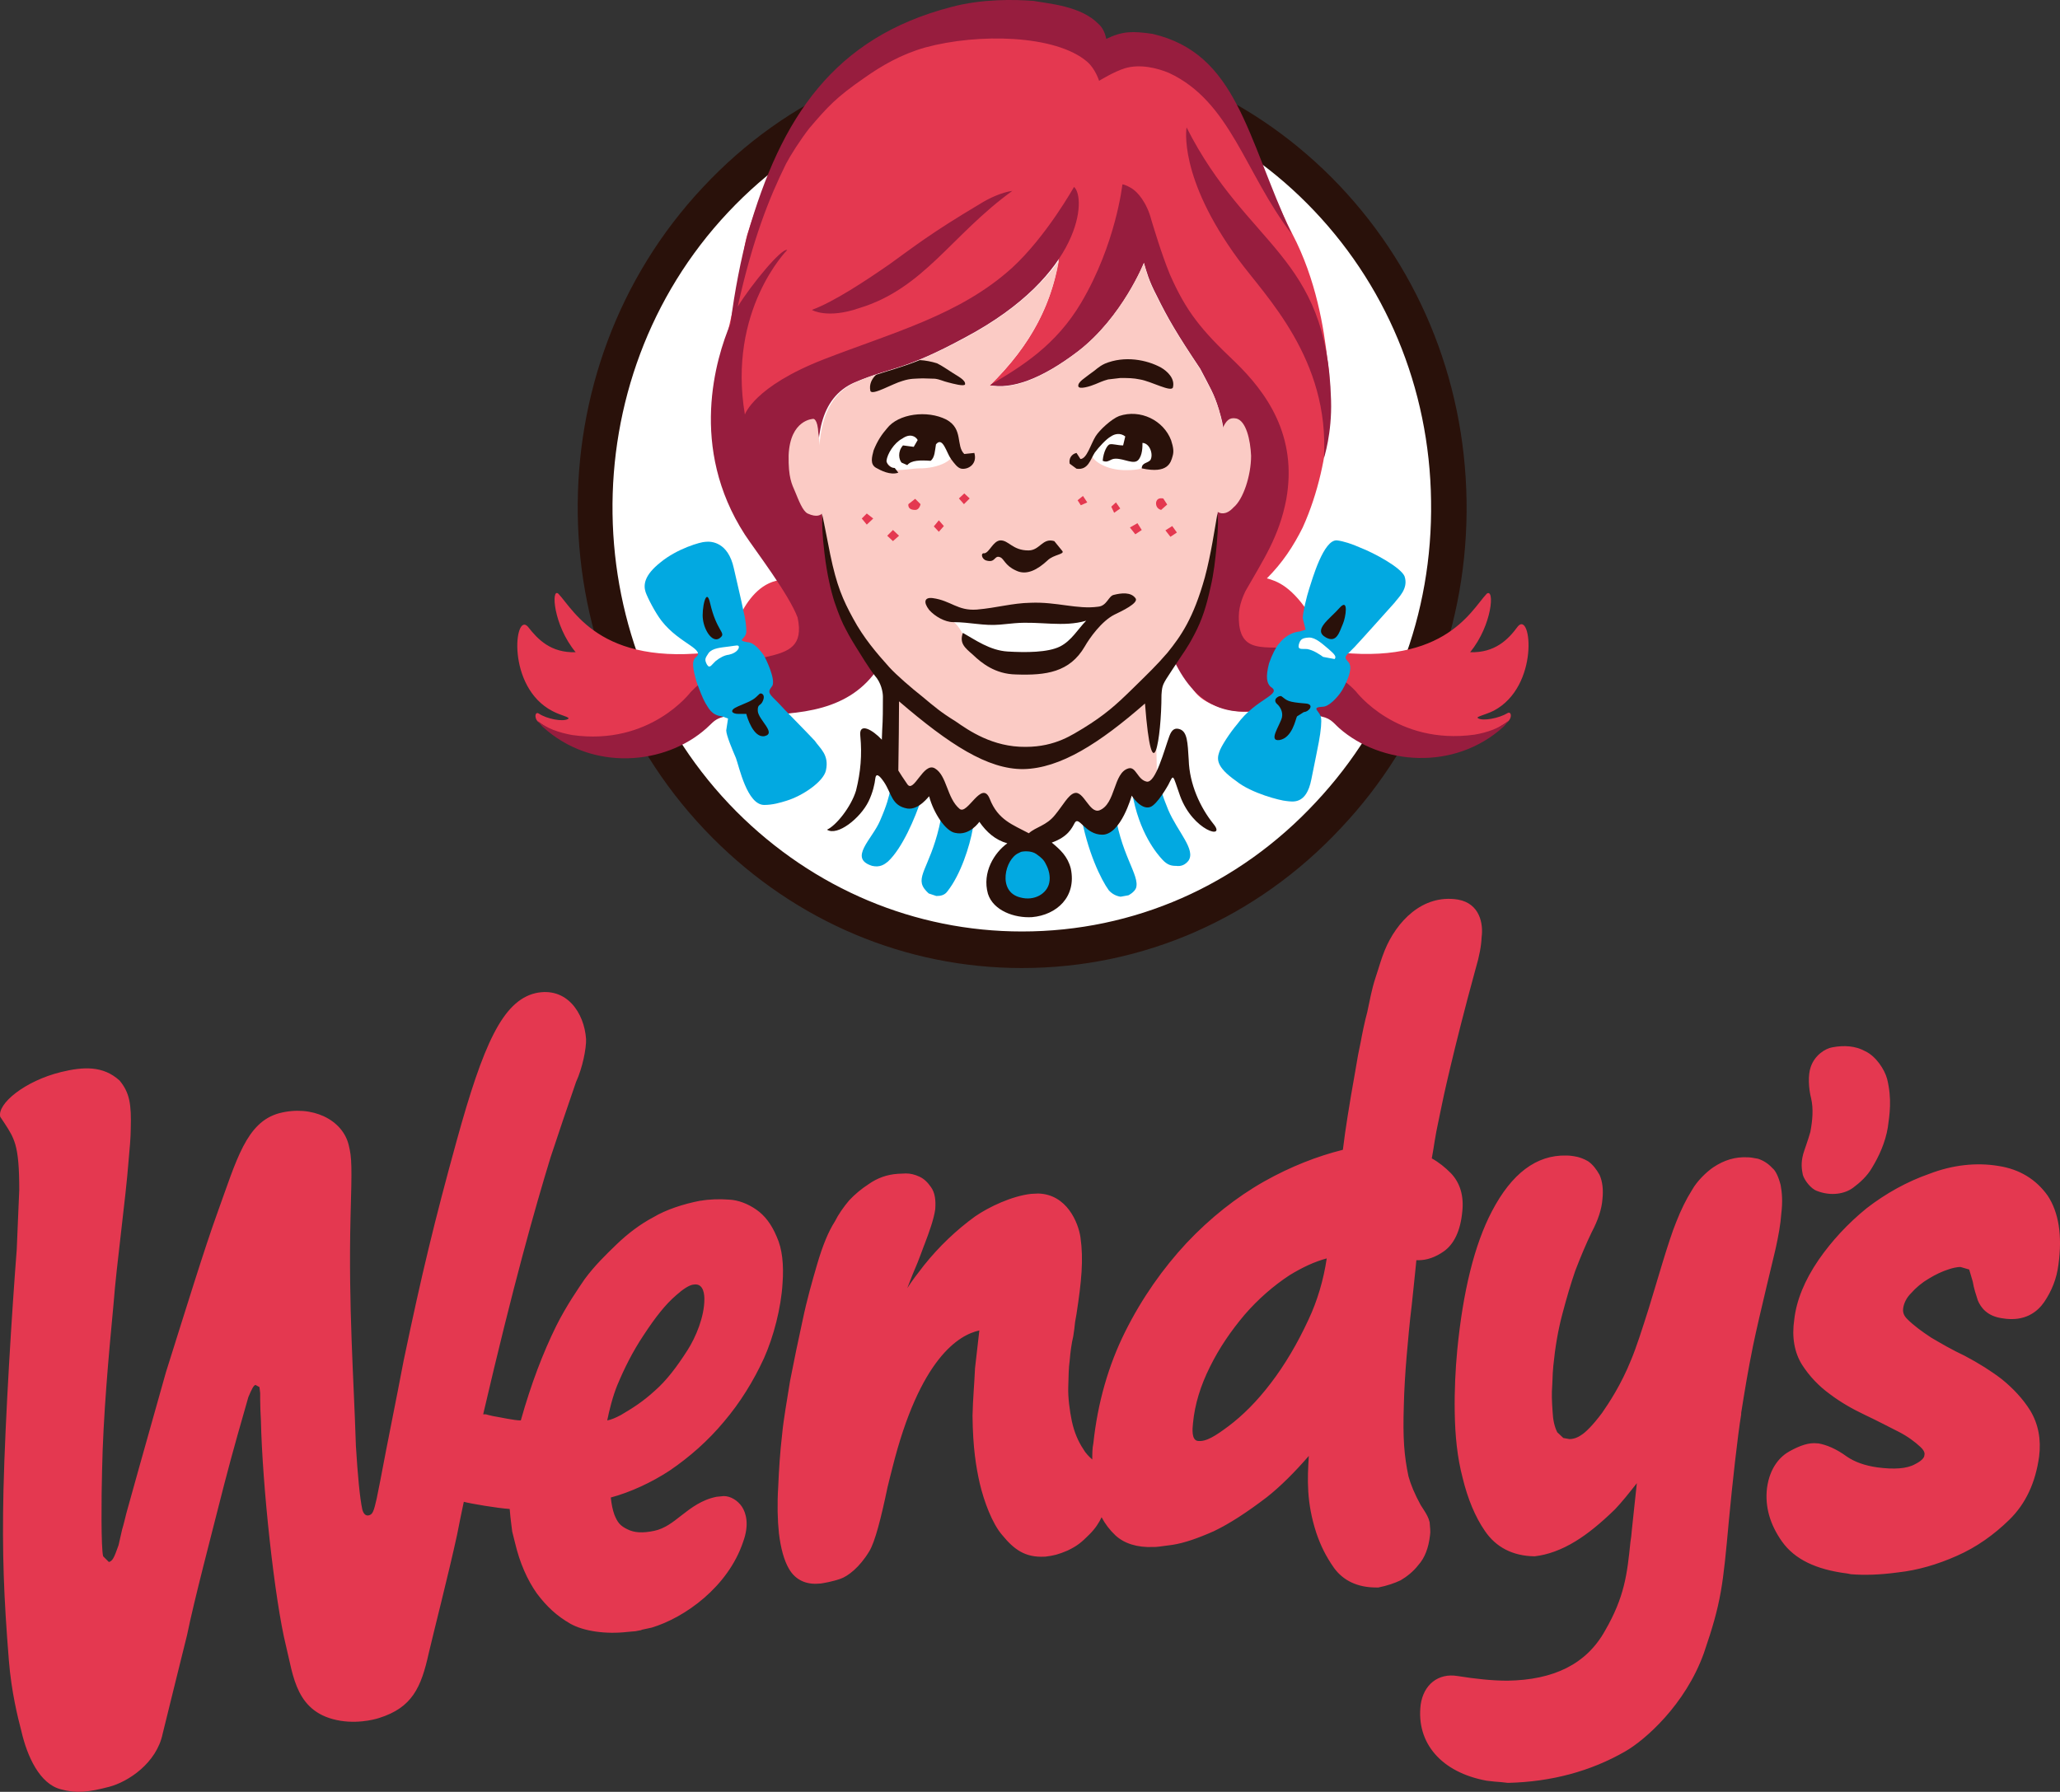 <?xml version="1.0" encoding="UTF-8"?>
<svg id="layer" width="574.6" height="499.85" version="1.1" viewBox="0 0 574.6 499.85" xml:space="preserve" xmlns="http://www.w3.org/2000/svg">
<rect x="0" y="0" width="574.6" height="499.85" fill="#333333" stroke="none"/>
<path style="fill:#E43850;" d="m364.97 368.15c-3.1 6.7-6.6 12.6-10.5 17.7-3.8 5-7.8 9-11.8 12-3.5 2.6-6.3 4.5-8.7 4.1-1.6-0.4-1.4-3.2-1.2-5 0.5-5.2 2.1-10.4 4.7-15.6 2.6-5.3 5.9-10.1 9.7-14.6 3.8-4.4 8.1-8.1 12.5-11 3.6-2.2 7-3.8 10.4-4.7-0.9 6-2.6 11.8-5.1 17.1m41.7-117.2c-10-1.6-17.2 6.3-20.4 14.1-1.1 2.7-1.4 4.1-2.6 7.7-1.1 3.4-1.5 5.9-2.3 9.6-0.7 2.5-1.5 6.5-1.8 8.2-0.7 3.3-0.8 3.8-1.6 8.6-0.9 4.9-1.4 8.1-2.1 12.4-0.5 3.2-0.9 5.9-1.3 9.2-7.2 1.8-14.6 4.7-21.9 8.8-7.8 4.4-15.2 10.3-21.7 17.2-6.6 7.1-12.4 15.3-17.1 24.7s-7.7 19.9-8.9 31.2c-0.3 1.4-0.3 2.9-0.3 4.5-0.9-0.8-1.9-1.8-2.5-2.9-1.4-2.1-2.5-4.6-3.2-7.8-0.6-2.9-1.1-6.6-1-9.5 0.1-3.3 0.1-5.3 0.4-7.4 0.2-2.4 0.5-4.7 1-6.8 0.2-1.4 0.4-2.6 0.5-3.9l0.4-2.3c1.4-9.1 2-15.2 1.1-21.4-0.6-4.1-3.8-12-11.8-12.2l-2 0.1c-5.3 0.6-11.7 3.6-15.6 6.3-5.1 3.7-10 8.3-14.3 13.7-1.8 2.3-3.4 4.4-4.6 6.3 0.9-2.4 1.9-4.9 2.9-7.2 0.6-1.5 1.1-2.9 1.7-4.5l0.2-0.5c1.3-3.4 2.6-7 3-9.8 0.2-2.6-0.1-4.7-1.2-6.2-0.9-1.3-1.9-2.3-3.2-2.9s-2.5-0.9-3.8-0.9l-2.2 0.1c-3.1 0.2-5.8 1.2-8.2 2.9-2 1.3-3.8 2.8-5.4 4.5-1.6 1.9-3 3.9-4 5.9-1.8 2.8-3.4 6.7-4.9 11.8-1.4 4.8-2.9 10-4.1 15.8-1.2 5.5-2.4 11.2-3.5 16.9-0.9 5.7-1.8 10.6-2.2 14.8-0.6 5.1-0.9 10-1.1 14.7-0.3 4.8-0.2 9.2 0.2 13 0.5 4.1 1.4 7.5 2.8 9.9 1.8 3.1 4.8 4.5 8.6 4.1h0.2c0.7-0.1 3.2-0.5 5.5-1.3 2.1-0.7 5.4-3.2 8.1-7.7 1.6-2.6 3.3-9.3 5.1-17.9 0.5-2 0.9-3.7 1.3-5.2 7.7-30.9 18.7-37.3 24.3-38.5-0.4 3.5-0.8 6.9-1.2 10.5-0.2 4.5-0.6 8.6-0.7 13.3 0.1 9.1 1 14.3 2 18.8 1.2 5.1 3.5 11.3 6.3 14.5 3.2 3.9 6.3 6.3 11.8 6h0.2c2.4-0.3 3.6-0.6 6.2-1.7 2.7-1.3 3.8-2.2 6.1-4.5 1.7-1.7 2.7-3.3 3.4-4.8 1 1.9 2.3 3.6 3.9 5.1 2.4 2.2 6 3.4 10.5 3.2h0.4c0.4 0 1.5-0.1 5-0.6 3.2-0.5 7-1.8 11.5-3.8 4.4-2.1 9.3-5.3 14.8-9.5 3.8-3 7.7-6.9 11.7-11.5-0.4 6.5-0.7 12.9 2.1 21.5 1.2 3.5 2.6 6.4 4.9 9.7 2.6 3.6 6.6 5.5 11.8 5.5h0.6c2.5-0.5 4.5-1.2 6.2-2 1.7-1 3.5-2.4 4.9-4.2 1.9-2.1 2.9-4.9 3.3-8.3 0.2-1.1 0-2.2-0.1-3.7-0.3-1.3-0.9-2.3-1.6-3.4l-0.9-1.4c-1.7-3.1-2.8-5.8-3.4-8-1.2-5.7-1.6-10.5-1.3-19.8 0.1-4.4 0.4-9.2 0.8-13.9 0.4-4.5 0.8-9.2 1.4-14 0.3-3.2 0.7-6.3 1-9.6 0.1-1.2 0.2-2.2 0.3-3h0.6c2.3 0 4.7-0.8 7.1-2.5 2.8-2 4.6-5.7 5.1-11 0.5-4.4-0.6-8.1-3.2-10.8-1.6-1.6-3.3-3-5.3-4.1 0.3-1.8 0.6-3.3 0.8-4.8 0.3-1.8 0.6-3.5 0.9-4.8l0.6-2.9 0.5-2.4c0-0.2 3.2-15.3 9.4-37.9 1.1-3.7 1.6-6.5 1.7-8.9 0.5-3.6-0.4-9.4-6.6-10.5m90 79.6c0.4 2.1 0.6 4.7 0.2 7.9-0.2 3-0.8 6.3-1.6 9.9 0 0.2-4.5 18.4-6.3 27.1-1.4 6.9-2.3 12.4-3.3 18.7v0.4c-1 6.1-2.5 19.7-3.4 29.3-1.7 18.6-2.1 23-7 37.3-5.2 14.5-16.5 24.3-21.9 27.4-9.7 5.6-20.7 8.5-32.6 8.8h-0.2l-1.8-0.2c-1.3-0.1-2.7-0.2-4.1-0.4-12.6-2.3-19.7-10.5-18.4-21.2 0.8-5.6 4.9-8.9 10.3-8 5 0.8 9.7 1.3 13.9 1.3 12.9-0.2 22-4.6 27.2-13.9 5.5-9.5 6.2-15.9 7.1-24.7 0.2-1.1 0.3-2.2 0.4-3.4 0.5-4.5 0.9-8.7 1.4-13.1-2.2 2.8-4.2 5.3-6.1 7.3-4 3.9-7.7 6.9-11 8.9-3.9 2.4-7.8 3.8-11.4 4.2h-0.1c-6-0.1-10.7-2.5-13.8-7.1-2.7-3.9-4.8-9-6.2-14.8-1.5-5.7-2.1-11.8-2.2-18.3-0.1-6.1 0.2-12 0.7-17.3 1.6-16.4 4.8-29.5 9.7-38.8 5.5-10.5 12.4-15.7 20.7-15.5 0.3 0 1 0 2.2 0.2 1.4 0.2 2.7 0.7 3.9 1.4 1.3 0.9 2.3 2.2 3.2 3.8 0.8 1.8 1.1 4.1 0.8 6.8-0.2 2.7-1.2 5.8-3 9.2-1.6 3.3-3.1 6.9-4.6 10.8-1.2 3.5-2.4 7.5-3.6 12.1-1.2 4.5-2 9.3-2.5 14.4-0.1 0.8-0.2 2.6-0.3 5.4-0.2 2.3-0.1 4.6 0.1 7.3 0.1 2.3 0.5 4.2 1.3 5.8l1.7 1.6 1.7 0.3c1.1 0 2.3-0.4 3.4-1.2 1-0.6 3.1-2.6 5.7-6.1 1.8-2.6 5.3-7.8 8.1-14.8 1.4-3.3 3.1-8.6 4.9-14.3 2-6.4 5.5-18.9 7.7-24.2 1.3-3.3 2.7-6.2 4.4-8.9 1.4-2.5 4-5 5.9-6.3 3-2 6.1-3 9.7-2.8 0.8 0 1.6 0.2 2.8 0.4 1.5 0.5 2.8 1.3 4 2.6 0.9 0.7 1.7 2.4 2.3 4.7m6.2-2.8c-0.3-1.5-0.6-3.2 0.1-5.8 0.3-1.1 1.3-3.7 2-6.2 0.6-3.2 0.9-6.4 0.2-9.4-0.7-2.7-0.9-6.5-0.1-8.7 1.1-3.3 4.1-5.2 6.1-5.5 3.2-0.6 6.4-0.4 9.1 1.1 3 1.4 5.4 5.1 6.1 7.7 1.4 5.6 0.7 10 0.2 13.6-0.7 4.2-2.5 8.1-4.4 11.2-1.3 2.3-3.4 4.2-5.3 5.6-2.3 1.7-6.1 2.4-10 0.9-1.8-0.6-3.6-3.1-4-4.5m65.9 78.6c-1 7.2-3.7 13.1-8.3 17.6-4.3 4.2-9.2 7.7-14.7 10.1-5.4 2.4-10.9 4-16.4 4.6-5.2 0.7-9.4 0.8-13.1 0.5l-1-0.2c-8.8-1.1-14.7-4-18.2-8.9-3.4-4.8-4.8-9.8-4.2-14.9 0.8-6 3.9-9 6.3-10.3 2.9-1.6 5.4-2.5 7.8-2.2h0.2c2.3 0.4 5 1.5 8 3.7 2.2 1.5 5 2.5 8.5 3 4.6 0.6 8.2 0.4 10.5-0.9 1.6-0.8 2.6-1.7 2.6-2.5 0.1-0.3 0.2-1.1-1.1-2.3-1.5-1.4-3.6-3-6.2-4.3-2.8-1.4-5.8-3-9.2-4.6-3.6-1.7-6.9-3.6-9.8-5.8-3.2-2.3-5.8-5.1-7.8-8.2-2.2-3.5-2.9-7.8-2.2-12.6 0.6-5.4 2.9-11 6.8-16.7 3.6-5.2 8.1-10.1 13.4-14.4 5.3-4.1 11.2-7.4 17.5-9.6 6.5-2.5 13.1-3.2 19.2-2.2 6 0.9 10.6 3.8 13.8 8.3 3.1 4.7 4.1 11.2 3 19.2-0.5 4-1.9 7.4-4 10.5-1.8 2.6-5.3 5.6-11.7 4.5-4.3-0.6-6-3.1-6.8-5-0.5-1.6-1.1-3.3-1.4-5.2l-1-3.4-2.4-0.7s-1-0.1-3.2 0.6c-1.9 0.6-3.8 1.5-5.6 2.6-1.9 1.1-3.6 2.5-5.1 4.2-1.2 1.2-1.9 2.7-2.1 4-0.1 0.7-0.2 1.9 1.2 3.2 1.7 1.7 4 3.4 6.6 5.1 2.7 1.6 5.8 3.4 9.4 5.1 3.8 2 7.3 4.2 10.3 6.5 3.2 2.6 5.9 5.5 7.9 8.7 2.3 3.8 3.1 8.1 2.5 12.9m-377-29.7c-3 4.7-5.9 8.5-9.1 11.3-3.5 3.2-6.3 4.9-9.5 6.8-1.5 0.8-2.7 1.3-3.8 1.5 0.6-2.9 1.5-6.6 2.8-9.8 2-4.8 4.3-9.4 7.3-13.9 3.4-5.2 6.2-8.7 9.1-11.2 1.9-1.7 3.7-2.9 4.9-3 3-0.5 3 3.3 3 4.1 0 4.9-2.4 10.6-4.7 14.2m19.2-39.2c-2.3-1.6-5-2.7-7.7-2.8-2.5-0.2-5.5-0.1-7.7 0.3h-0.2c-4.7 0.9-9.6 2.5-13.1 4.6-3.6 1.9-7.1 4.5-10.4 7.7-2.8 2.7-6 5.8-8.8 9.6-1.7 2.5-5.1 7.4-7.9 13-3.7 7.5-7 16.1-9.9 26.4-1.9 0-5.8-0.9-7.7-1.2-1.3-0.3-1.8-0.4-2-0.5h-0.8c8.5-36.5 14.4-57.3 18.8-71.7 2.3-7 4.7-14 7.1-21 1.8-3.9 2.9-9.4 2.8-12-0.5-7.3-5.4-14.7-14.1-12.8-9.2 2.2-14.6 14.4-22 41.2-6.2 22.5-9.7 37-14.8 61.4-2.1 11.1-4.4 22.2-6.5 33.4-0.3 1.6-0.7 3.4-1 5-0.8 3.5-1.1 4.5-2.3 4.7-0.6 0.1-1.3-0.2-1.7-1.6-0.7-3.2-1.3-9.6-1.8-17.8-0.6-19.1-2.1-38.8-1.5-63.7 0.4-14.2 0.4-16.6-0.5-20.2-1.7-7.1-10.2-11.3-19.4-8.9-9.2 2.5-11.9 13.1-17.2 27.7-3.6 9.9-9 27.5-14.4 44.6-5 17.6-11 39.2-11 39.2-0.4 1.5-0.7 3-1.2 4.6l-1 4.4c-1.3 3.7-1.7 4.4-2.7 4.7l-1.6-1.6c-0.6-2.3-0.5-16.5-0.3-23.9 0.3-15.2 1.8-31.7 3.2-46.5 0.8-10.7 3.4-29.4 4.2-40 0.3-3.2 0.6-6.6 0.6-8.9 0.2-6.8-0.3-10-3.1-13.4-4.6-4.2-10.1-3.9-16.3-2.4-10.2 2.5-17.9 8.9-17 12.5l1.2 1.8c1.5 2.3 2.3 3.6 3 5.9 0.8 2.8 1.1 6.6 1.1 12.7-0.2 5.5-0.5 11-0.7 16.6-1.3 16.7-3.2 46.6-3.7 67.1-0.4 17.7 0.1 30 1.5 47.5 0.7 8.8 2.5 16 3.5 19.8 1.6 7 5.1 14.7 11 16.2 4.3 1.2 7.8 0.8 13.5-0.7 5.3-1.4 13.2-6.6 14.9-14.8 2.3-9.2 4.5-18.4 6.8-27.5 2-9.8 6.6-27.2 10.4-42.2 2.3-8.9 5.2-19 6.7-24.2 1-2.4 1.5-3.3 2-3.4l1.1 0.6 0.2 1.7v1.8c0 1.9 0.1 3.7 0.2 5.7 0.4 18.3 3.8 50 7 63 2.1 8.4 2.7 18.9 15.3 20.9 5.8 0.9 10.7-0.8 10.7-0.8 9.2-2.9 11.7-8.5 13.8-18 1.4-6 5.6-22.4 7.9-33 0.6-3.2 1.3-6.4 1.9-9.3 1.8 0.5 9.5 1.8 12.8 2l0.2 2.2 0.2 1.7 0.3 2.4 0.8 3.2c1.3 5.5 3.4 10.3 6.1 14.1 2.8 3.7 5.5 6.2 9.3 8.4 3.7 2.1 9.9 3 15.9 2.3l2.3-0.2 0.5-0.1 1.1-0.2 0.1-0.1 2.8-0.6c9.3-2.8 21.3-11.4 25.5-23.9 1.8-4.9 0.8-8.1-0.3-9.8-1.2-1.8-3.2-3-5.1-3l-2 0.2c-4.1 0.8-7.1 3.1-9.8 5.2-2.4 1.9-4.7 3.7-7.6 4.3-3.3 0.7-5.6 0.5-7.4-0.4-2.1-1-2.8-1.9-3.7-4.1-0.5-1.4-0.8-2.9-1-4.8 5.3-1.4 11.4-4.2 16.4-7.5 5.6-3.8 10.8-8.4 15.2-13.7 4.5-5.3 8.2-11.3 11.1-17.6 2.7-6 4.8-14.1 5.2-20.9 0.4-5.3-0.1-9.7-1.6-13-1.5-3.6-3.4-6-5.7-7.6"/>

<path style="fill:#FFFFFF;" d="m404.37 141.95c0 67.9-53.1 123-118.8 123-65.6 0-118.7-55.1-118.7-123 0-68 53.1-123 118.7-123 65.7 0 118.8 55 118.8 123"/>
<path style="fill:#29110A;" d="m285.07 23.348c-31.1 0-60.3 12.8-82 35.9-43.9 46.7-42.8 121.8 2.4 167.2 21.5 21.5 49.7 33.4 79.6 33.4 31.2 0 60.3-12.8 81.9-36 21.3-22.7 32.7-52.5 32.2-84.1-0.4-31.6-12.7-61-34.6-83-21.4-21.5-49.7-33.4-79.5-33.4m0 246.7c-32.4 0-63-12.9-86.3-36.3-49.1-49.3-50.3-130.8-2.7-181.5 23.5-25.2 55.1-39 89-39 32.4 0 63 12.9 86.3 36.2 23.8 23.9 37.2 55.9 37.7 90.3 0.5 34.2-11.9 66.7-35 91.2-23.5 25.2-55.2 39.1-89 39.1"/>
<path style="fill-rule:evenodd;clip-rule:evenodd;fill:#E43850;" d="m420.47 198.95c-2.3 1.4-6.9 2.3-8.2 1.4-0.8-0.4 2-0.9 4.4-2.1 12.8-6.8 10.5-28 6.7-23.5-2.7 3.7-6.4 7.4-13.3 7.2 6.2-7.6 6.9-18.1 4.6-16.3-4.5 4.8-12.3 21.3-46.7 15.6 0.9-1.2 2.1-2.4 3.2-3.6-1.8-1-3.6-2.8-5.4-5.5-5.3-8.6-9.7-10.1-12.4-10.8 4.4-4.4 7.4-9 10-14.2 8.9-19.7 7.9-41.1 6.9-46.8-1-8.7-3.1-22.3-9.8-35.1-7.5-14.4-14.8-40.8-40.1-49.6-5.1-0.3-7.8 0-12.3 2l-5.2-5.5c-2.7-2.4-10.5-4.6-14-5.9-7.3-0.2-13.6-1.9-21.6 0.3-33.8 9.5-48.9 27-58.9 59.1-0.8 2.7-2 11.3-2.1 14 0.3-0.9-11 34.6-3.5 54 1.4 1.7 1.6 4.8 2.9 6.4 3.6 8.6 9.3 13.9 12.7 21.7-11.1 0.6-15 18-15.3 19.5-34.8 5.9-42.8-10.8-47.3-15.6-2.1-1.9-1.5 8.7 4.8 16.3-6.9 0.2-10.5-3.5-13.3-7.1-3.8-4.4-6.1 16.8 6.8 23.5 2.4 1.3 5.1 1.7 4.4 2.2-1.4 0.9-6 0-8.2-1.5-1-0.6-1.3 1.1-0.3 2.2 33.1 22.8 48.4-2.2 53.5-3 18.3 5.4 50.8-8 36.4-19.5-3.9-6.3-9.8-17.2-9.9-29.7-0.9-7.1-0.1-9.3-7.6-8.6 2.7-8.6 5.4-16.1 2.7-29l-1.4 1c14.7-14.9 43.8-16.6 59.7-33 2.1-3.7 10.3-4.9 12.2-8.8-1.8 13.4-7.6 25.3-19.6 37 0 0 8.4 0 15.1-4.9 11.4-8.5 16.7-18.8 24.7-27.6l2.1-3.1c1.3 0.8 3.9 2.9 4.7 4.3 9.2 14.8 1.7 11.2 12 24.8l2.2 4.5c2.3 4.4 3.3 7.1 6.2 11.2 3.7 2.6 2.9 7 5.1 14.7-0.6 9.5-2.4 16.8-8.6 21-0.3 8.2-7 27.3-7 27.3 0.6 1.9-7.1 14.5 10.9 18.3 4.8 1 12 0 18.1-1.2 0.5-4 1.8-7.9 3.8-11.5-0.2 1.2-0.3 2.3-0.3 3.5 0 3.3 0.7 6.4 1.7 9.4l0.6-0.2c5 0.7 20.2 25.8 53.5 3 1.1-1.2 0.7-2.8-0.3-2.2"/>
<path style="fill:#02A9E1;" d="m325.87 225.95c-1.3-3.3-2.3-5.5-2.2-8.5l-1.4-1.2 0.1 3.4-5.9-2.4c-0.5 0.8-0.8 2-0.7 3.7 1.9 11.5 7.1 17.4 8.5 18.9s2.5 1.7 3.8 1.7c1.4 0.2 2.5-0.3 3.4-1.4 2.2-3.1-3-8.1-5.6-14.2"/>
<path style="fill:#02A9E1;" d="m265.97 229.85-3.1-3.8c-2.2 13.9-7.1 17.6-5.5 21.1 0.5 1.1 1.7 2.1 1.7 2.1l2.1 0.7c1.2 0 2.3-0.2 3.1-1.3 3.7-4.7 6.2-12.5 7.1-17.6v-3.2z"/>
<path style="fill:#02A9E1;" d="m255.27 223.25-5.2-1.3-0.6-3.3-1.1 1.6c-0.5 2.2-0.9 4.1-2.9 8.7-2.2 5.2-8.9 10.5-2.2 12.6 2.2 0.5 3.4-0.4 4.4-1.2 4-3.7 7.6-12.2 9.3-17.4l0.6-2.9z"/>
<path style="fill:#02A9E1;" d="m307.47 229.95-6.1-3.3c1.9 11 5.8 18.8 7.9 21.7 0.9 1 2 1.6 3.3 1.8l2.2-0.4s1.6-0.8 2.1-2c1.2-3.6-4.6-9.5-6.1-22.9z"/>
<path style="fill:#02A9E1;" d="m283.17 251.45c6.4 1.7 12.2-3.4 12.2-5.1 0.1-1.3-3.2-6.8-4.5-8.1-0.7-0.7-3.4-2.7-6.9-1.4-2 0.7-5.8 4.7-5.7 8.3 0.2 3.2 4.9 6.3 4.9 6.3"/>
<path style="fill-rule:evenodd;clip-rule:evenodd;fill:#971D3E;" d="m239.67 85.948c18.1-5.5 25.7-20.4 42.7-32.7-2.9 0.4-6.4 2-8.8 3.5-14.3 8.5-18.8 12.2-25.5 17-6.8 4.7-15.4 10.4-21.6 12.7-0.1 0 4.3 2.6 13.2-0.5m81.8-76.5c-5.6-0.8-8.3-0.8-12.9 1.4-0.4-2-1.2-3.3-2.1-4.1-4.9-5.1-13.9-5.7-18.2-6.5-5.3-0.4-14.3-0.6-22.9 1.7-32.8 8.5-47.5 30.8-56.8 63.3-1.8 6.6-3.7 16-4.8 25-4.1 9.7-11.7 34.6 4 58.9 2.9 4.4 12.2 16.5 14.7 23.1 3.4 15.9-16.1 6.4-29.8 20.8 0 0-11.3 15.1-33.1 12-3.7-0.7-7.1-1.8-9.8-4.1l1.6 1.8c13.8 12.6 34.2 10.7 45.7 0.4 2.6-2.3 2.6-3.7 11.3-3.7 15.2 0 28.7-1.2 36.6-13.1-6.1-8.3-8.8-11.1-11.3-16.3 0-2.6-0.8-6-2.7-10.3-1.3-16.1-2.9-18.3-2.7-26.4-0.6-10.4-0.1-22.3 10.2-26.7 10.4-4.4 13.2-3 30.9-12.6 32.8-17.5 33.6-39.1 30.2-41.9 0 0-7.7 13.8-17.3 22.6-14.5 13.1-32.9 17.9-52.5 25.5-19.5 7.6-22 15.4-22 15.4-4.9-29.1 11.8-45.9 11.8-45.9-1.6-0.6-10.1 9.8-13.8 15.8 4.2-18.9 8.8-30.4 13.5-39.9 1.2-2.3 4-6.7 6.5-9.9 5.2-6.1 7.5-8.6 15.3-14 4.8-3.4 10.3-6.6 17-8.5 14.7-4 36.4-3.6 45.2 4 2.3 2 3.3 5.3 3.3 5.3s4.2-2.6 7.2-3.5c4.3-1.3 9.2 0 12.3 1.3 17.2 8 21.2 28 34.2 44.9-12.6-27.2-15.2-50.3-38.8-55.8m24 63c7.4 10.1 25.5 27.7 23.8 55.4 0 0 2.3-7 2-16.2-1.1-40.8-23.3-42.5-40.3-76.1 0 0-2.5 13.8 14.5 36.9m75.5 128.5-1.5 1.7c-13.8 12.6-34.3 10.7-45.9 0.5-1.9-1.7-2.4-3-6.3-3.5-1.4-3.3-2.2-6.9-2.2-10.7 0-1.2 0.2-2.3 0.3-3.5-1.6 2.9-2.8 5.9-3.4 9.1l-1.5 0.9c-16.6 6.7-26.6 2.2-33-11.2l4.5-6.4c1.3-3 5.4-12 6.5-24.3 1.9-16.3 1.8-20 2.4-24 0.8-7.8 0.8-9.8-0.9-15.3-1.4-4.6-2.5-6.2-5.2-11.4-6.5-9.7-9-14-12.1-20.3-2.3-4.4-2.8-6.6-3.6-9.2 0 0-6 15.1-18.3 24.6-10.5 8-18.7 10.7-24.7 9.5 9.1-5.3 18.5-11.2 25.5-23 9.7-16.4 11.5-33 11.5-33s0.6-0.1 2.6 1.1c1.5 0.9 4.2 3.8 5.5 8.9 0.6 1.9 2.7 9.1 5.1 15 4.6 10.5 8.8 15.6 18.1 24.4 8.9 8.6 17.6 20.7 14.4 38.5-2 10.4-6.4 16.8-11.4 25.6-1.6 3.4-2.1 5.9-1.7 9.5 1.3 9.5 10.5 4.4 21.9 7.3-0.8 1.1-1.5 2.1-2.2 3.5 4.3 1.3 8.8 3.4 12.8 7.6 0 0 11.3 15.1 33.1 12.1 3.6-0.6 7-1.8 9.7-4"/>
<path style="fill-rule:evenodd;clip-rule:evenodd;fill:#FBCBC5;" d="m344.87 116.75c-2-0.4-2.8 0.6-3.8 2.6-0.1-1.4-0.6-3-1.1-5.1-1.4-4.6-2.6-6.1-5.3-11.4-6.5-9.8-9-14-12.1-20.3-2.3-4.4-2.8-6.6-3.5-9.2 0 0-6 15.1-18.4 24.7-10.6 8.1-18.7 10.7-24.6 9.5 11.4-11.2 17.1-22.4 19.3-34.9-4.7 6.7-12.7 14.3-25.6 21.3-17.7 9.6-20.5 8.2-30.9 12.6-7.3 3.1-9.7 10.1-10.3 17.7 0-1.3-0.1-2.3-0.3-3.3-0.2-4.2-1.4-4.1-1.4-4.1s-6.5 0.1-6.9 10.2c-0.1 6.2 0.9 8 1.8 10.1 1 2.4 2.1 5.4 3.5 6.1 2.6 1.2 3.7 0.4 4.1-0.1l0.2 1.8 0.3 1.4c2 13.5 3.9 21.7 7.3 26.8l0.8 2.1c0.8 1.4 1.4 2.5 2.1 3.6 2.2 1.8 3.4 3.6 3.6 5.3l0.4 0.6 1.3 1.7v0.2l0.9 1c1.4 1.5 2.8 2.8 4.1 3.8l-0.8 26.3 0.8 4.3 5.1 1.3 2.5-3.4 8.3 9.9 7.3-2.6s1.7 0.8 3.1 2.1c1.5 1.3 10.6 5.5 10.6 5.5l4.2-1.7 5.3-4.1 2.2-3.9 8.8 4.8 8.4-13 6.6 2.7-0.6-29.8 2.4-2.8c2.5-2.9 5.4-6.1 7.6-9.5l0.2-0.6 0.1-0.2 0.2-0.6 0.2-0.3 0.2-0.6 0.4-1 0.3-0.7 0.2-0.5 0.3-0.8 0.2-0.5 0.3-0.9 0.2-0.5 0.3-1 0.1-0.6 0.6-1.5 0.3-1.1 0.1-0.6 0.3-1.2 0.1-0.7 0.3-1.2 0.1-0.7 0.3-1.3 0.1-0.7 0.3-1.3 0.1-0.8 0.2-1.5 0.1-0.6 0.2-2.3c0.5-4.3 0.9-7.7 1.1-10.5 0.7 0.5 2.4 1.1 4.5-1.2 2.7-2.2 4.9-8.9 4.9-14.4-0.2-4.5-1.4-9.7-4.1-10.4"/>
<path style="fill:#02A9E1;" d="m208.17 176.15c0-1.4-0.2-3.4-0.8-5.7-0.7-3.5-1.3-5.8-2.7-12-1.6-7.2-6.2-7.5-7.9-7.3-1.3 0-7.9 1.9-12.5 5.7-4.7 3.7-4.8 6.4-4.2 8.3 0.5 1.5 2.7 5.8 4.5 8.1 5 6.4 12.5 7.9 9.4 10.2-1 1-0.8 2.8 0.3 6.7 0.9 2.5 1.7 4.6 2.5 6 0.8 1.2 1.6 3.4 4.7 3.7l1.6 0.6-0.5 3.3c0 1.4 1.8 5.6 2.7 7.7 0.9 2.4 3.1 13.1 7.9 13.1 2.3 0 4.4-0.6 6.3-1.2 4.5-1.4 10.2-5.3 10.9-8.4 1-4.4-1.7-6.2-3.1-8.3-2.6-2.8-8.6-8.8-10.3-10.7l-1.4-1.4c-1.7-1.7-0.8-2.2-0.1-3.3 0.8-1.9-1.7-7.2-2.4-8.4-1.1-1.6-2.9-3.7-4.6-3.7-3.3-0.6-0.3-0.8-0.3-3"/>
<path style="fill:#29110A;" d="m205.87 197.05c4.6-1.9 4.4-2 6-3.5 0.5-0.4 1.9 0.3 0.7 2.4-0.5 0.9-1.3 0.5-1.2 2.4 0.2 2.5 5.3 6.2 1.9 7-3.1 0.6-4.9-5.3-5.1-6.2h-2.3c-1.5 0-2.8-0.9 0-2.1"/>
<path style="fill:#29110A;" d="m196.07 172.75c0.4 3.3 2.9 7.1 5 5 1.4-1.3-1.2-1.7-3-9.5-1.1-4.9-2.4 1.9-2 4.5"/>
<path style="fill-rule:evenodd;clip-rule:evenodd;fill:#FFFFFF;" d="m203.37 180.35c-2.2 0.3-4.6 0.4-5.7 1.8-1 1.5-1.2 1.8-0.5 3.2 0.8 1.3 1.2 0.2 2.4-0.9 1.2-1 2.6-1.7 3.7-1.8 1-0.2 2.4-0.8 2.8-1.9 0.2-1.1-0.8-0.6-2.7-0.4"/>
<path style="fill:#02A9E1;" d="m368.97 197.15c1.7 0 4.1-2.6 5.2-4.3 0.7-1.1 3.7-6.4 1.9-8.2-0.9-1-1.2-1.3 0.3-2.7l1.5-1.5c1.8-1.9 9.3-10.3 11.1-12.3 1-1.4 4-3.9 2.8-7.4-1.1-2.5-8.5-6.5-12.4-8-2.2-1-4.7-1.8-6.4-2-3.8-0.4-7 11.1-7.8 13.5-0.7 2.1-1.8 6.8-1.8 8.2l0.8 3.2-1.6 0.5c-3.5 0.4-5.2 2.7-5.9 3.5-0.8 0.9-1.9 3.1-2.7 5.4-1 3.9-0.6 5.5 0.4 6.5 3.6 2.2-4 3.2-9.3 10.5-1.9 2.2-4.6 6.3-5 7.8-0.6 1.8-1 4 4.7 8 4.3 3.5 12.5 5.5 14 5.6 1.8 0.2 5.6 1.1 7-6 1.2-6 1.6-7.8 2.1-10.5 0.6-3.2 0.8-5.8 0.6-6.7-0.2-1.9-3.1-2.9 0.5-3.1"/>
<path style="fill:#29110A;" d="m364.17 196.25c-5.1-0.4-5.1-0.8-6.7-2-0.5-0.4-2.8 0.8-1.2 2.2 0.6 0.5 1.7 2 1.3 3.7-0.6 2.3-3.9 6.7-0.7 6.3 3.6-0.6 4.5-5.8 4.9-6.6l1.9-1.2c1.5-0.1 3.1-2.2 0.5-2.4"/>
<path style="fill:#29110A;" d="m374.57 174.05c-1 2.3-1.7 5.4-4.7 3.8-3.8-2.1 1-5.1 3.8-8.3 2.6-2.9 1.7 2.7 0.9 4.5"/>
<path style="fill-rule:evenodd;clip-rule:evenodd;fill:#FFFFFF;" d="m370.57 181.05c-1.8-1.5-3.6-3.2-5.4-3.2-1.8 0.1-2.5 0.4-2.9 2-0.3 1.5 0.8 1.1 2.3 1.2 1.8 0.3 3.5 1.5 4.5 2.2l3.2 0.6c0.6-0.7-0.1-1.4-1.7-2.8"/>
<path style="fill-rule:evenodd;clip-rule:evenodd;fill:#FFFFFF;" d="m269.67 179.25s-2.5-6.4-5.1-6.3c4.5 0 10.6 0.9 15.1 0.6l2.9-0.7c7.1-0.7 15.4 1.4 21.9-0.7-2.2 2.2-3.7 7.5-6.8 9.1-3.4 1.8-11.4 2.3-16.2 2-5.3-0.3-8.3-2.1-11.8-4"/>
<polygon style="fill:#E43850;" transform="translate(-36.428 -77.252)" points="280 221.9 278.2 223.6 276.8 221.9 278.2 220.5"/>
<polygon style="fill:#E43850;" transform="translate(-36.428 -77.252)" points="287.2 226.7 285.5 228.2 283.9 226.7 285.5 225.1"/>
<path style="fill:#E43850;" d="m253.37 140.65 1.9-1.5 1.5 1.5c-0.3 1.2-0.9 1.6-1.5 1.6-1.3 0-2-0.5-1.9-1.6"/>
<polygon style="fill:#E43850;" transform="translate(-36.428 -77.252)" points="299.7 224 298.3 225.6 296.9 224.1 298.3 222.4"/>
<polygon style="fill:#E43850;" transform="translate(-36.428 -77.252)" points="306.9 216.3 305.3 217.9 303.9 216.3 305.4 214.9"/>
<polygon style="fill:#E43850;" transform="translate(-36.428 -77.252)" points="339.7 217.4 337.9 218.2 337 216.8 338.5 215.6"/>
<polygon style="fill:#E43850;" transform="translate(-36.428 -77.252)" points="348.9 219.1 347.2 220.3 346.4 218.6 347.7 217.4"/>
<path style="fill:#E43850;" d="m322.47 140.15c0.2-0.9 0.8-1.3 2-1.1l1.1 1.7-1.7 1.5c-1.1-0.3-1.5-1.2-1.4-2.1"/>
<polygon style="fill:#E43850;" transform="translate(-36.428 -77.252)" points="354.9 225.1 353.1 226.3 351.6 224.4 353.7 223.2"/>
<polygon style="fill:#E43850;" transform="translate(-36.428 -77.252)" points="364.7 225.8 362.9 227 361.5 225.2 363.4 224"/>
<path style="fill:#FFFFFF;" d="m256.07 119.65c-4.6 1.3-8.1 5-9.5 8.7l2.7 2.6c1.3 0.5 5.6-0.3 7.1-0.3 5.1 0.1 10.8-2.3 9.3-5.4-0.1-0.1-4.9-6.9-9.6-5.6"/>
<path style="fill:#FFFFFF;" d="m321.87 128.65c1.3-2.1-4.4-10-8-9.6-3.6 0.3-6.3 1.7-9.2 6.3l-0.2 1.8c1.3 2.3 5.3 4.1 9.8 4 1.5 0 3-0.1 4.2-0.5 0.1-1.4 2.1 0.1 3.4-2"/>
<path style="fill-rule:evenodd;clip-rule:evenodd;fill:#29110A;" d="m284.57 250.35c4 1.1 7.5-1.1 8.1-4.1 0.4-1.9-0.2-3.8-0.9-5.1-0.6-1.3-1.3-1.9-2.7-2.9s-3.6-0.8-4.3-0.6l-0.6 0.3c-3.8 1.6-6.1 10.8 0.4 12.4m-33.8-54.7c0 5.8-0.1 11.5-0.2 19.3 0.6 1 1.4 2.2 2.5 3.8 1.8 2.7 4.5-6.3 7.7-4.4 3.4 2 3.3 8.3 6.9 11.3 2.2 1.8 6.2-8.3 8.4-2.8 2.3 5.9 6.4 7.2 10.9 9.6 2-1.8 4.9-2.1 7.3-5.1 2.3-2.8 3.7-5.6 5.4-6.1 2.6-0.8 4.2 5.8 7 4.8 4.6-1.8 3.8-10.5 8.1-11.7 2.1-0.6 2.5 3.2 5.1 3.7 2.5 0.4 4.9-8.9 6.3-12.7 0.7-1.9 1.6-2.4 3-1.9 2 0.8 2.1 3.6 2.4 8.5 0.2 6.8 3.2 13.3 6.9 17.9 3.7 4.5-5.7 2-9.3-7.8-2.2-6.2-1.7-6.2-3.3-3.1 0 0-3.1 5.6-5.1 6.2-2.6 0.8-5.1-3.2-5.1-3.2s-3 10.9-8.2 10.9c-4.8 0-6.5-5.4-7.7-3.3-0.8 1.5-1.9 3.9-6.4 5.5 2.4 2 4.4 3.8 5.3 7.2 1.7 8-4 13-10.8 13.6-4.9 0.3-10.8-1.8-12.3-6.5-1.7-6 1.8-11.5 5.4-14.1-3.3-0.9-5.8-3.1-7.8-6 0 0-2.7 4-6.7 3.1-2.7-0.4-6.1-5.6-7.3-10.2 0-0.2-2.8 3.9-6.1 3.4-4.4-0.8-4.3-4.1-6.5-7.4-0.5-0.7-2.1-3.1-2.4-1.1-0.2 1.7-0.7 4-1.9 6.5-2.3 4.7-8.7 9.8-11.6 7.9 2.5-1.1 6.7-6.3 8.1-10.9 1.3-5.2 1.7-10 1.2-15.2-0.5-4 3.4-1.8 6 1l0.1-2.7c0.2-2.9 0.2-6.1 0.2-9.3 0-1.3-0.5-3.9-2.2-5.8-1.6-2-4.1-6.1-5.4-8.2 0 0-1.7-2.7-2.7-4.7-1-1.8-1.9-3.9-3.2-7.7-1-3.1-2.1-7.7-2.8-13.6s-0.6-7.3-0.7-11.2c0.8 3.7 1.9 9.6 2.3 11.5 1.8 8.7 3.5 12.6 6.4 17.9 2.9 5.4 6.6 9.7 10.1 13.6 2 2.2 6.3 5.9 9.1 8.1 3.6 3 5.2 4.4 9.4 7 3.6 2.5 10.3 7.2 19.5 7.1 8.5 0 13.3-3.6 16.1-5.2 6-3.7 9.1-6.5 13.3-10.6 4.8-4.7 7.2-7 10.2-10.5 3.7-4.6 7.2-9.5 10.4-21 1.7-6.3 2.8-13.8 3.5-17.8 0.2 1.4 0.3 3.1-0.2 8.8-0.4 4.2-0.8 7.9-1.7 11.7-1.2 5.5-2.4 9.2-4.5 13.2-2.2 4.2-2.7 4.5-6.4 10.2-2.5 3.8-2.6 3.9-2.8 6.7 0 12-2.6 28.3-4.6 2.4-12.7 11.1-23.6 18.1-33.9 18.3-10 0.1-20.7-6.9-34.7-18.9m61.4-79.6c-2.1 0.8-5.5 3.9-6.6 5.7-1.4 2.3-2.4 6.2-4.2 6.3l-1.1-1.7c-1.4 0.3-2.2 1.6-1.9 3l1.9 1.4c3.3 0.5 3.9-2.7 5.1-4.5 1.1-1.5 3.2-3.8 4.5-4.5 1-0.7 2.6-1.1 4 0l-0.6 2.5c-1.5 0-3-0.5-3.7-0.3-0.7 0.1-1.8 2.1-2 4.6 1.6 0.7 2-0.6 3.6-0.6 2.5 0 5 1.7 6.3 0.4 1.2-1.3 1.2-3.7 1.2-4.8 2.1 0.1 3.1 3.3 2.2 4.8-0.8 0.9-2.4 0.7-2.4 2.3 7.3 1.6 8.1-1.6 8.6-3.4 0.4-1.3 0.2-2.5-0.4-4.4-2.1-5.6-8.6-8.8-14.5-6.8m-67.9 14.4c1.4 0.8 4.1 2.2 6.3 1.4l-1-1.3c-1.4 0-2.3-1.3-2.3-2 0.2-1.9 2.1-5 4.4-6.2 2.1-1.5 3.7-0.7 4.3 0.4l-1.1 1.9-3-0.4c-1.6 1.8-1.1 4-0.4 4.8l1.6 0.7c1.1-1.4 3.7-1.4 6.5-1.2 1.2-0.9 1.2-2.9 1.5-4.6 1.9-2.3 2.9 2.3 4.2 4.1 0.9 1.2 1.8 2.5 2.9 2.7 2 0.3 4.5-1.4 3.6-4.4l-2.8 0.3c-2.4-2.3-0.2-7-5-9.6-5.3-2.7-13.4-1.7-16.6 2.5-1.3 1.5-2.6 3.3-3.7 6.1-0.5 1.9-1 3.8 0.6 4.8m49.8 20.5c-3.3-1-4 2.6-7.2 2.6-4.5 0-5.5-2.9-7.9-2.8-2 0.2-3 3.4-4.4 3.6-1.1-0.2-0.8 1.6 0.5 2 2.7 0.8 2.2-1.6 3.9-0.9 1.1 0.4 1.3 2.3 4.4 3.7 3 1.5 6.1-0.3 8.8-2.8 1.7-1.7 5-1.7 4.1-2.7l-2.2-2.7m6.7-43.2c0.2 1 3.4 0 4.8-0.6 1-0.4 2-0.9 3.5-1.3l3.4-0.4c2.2 0 3.6 0 5.5 0.4 3.1 0.5 8.8 3.7 9.2 2.2 0.6-2.5-1.6-4.5-3.3-5.5-4-2.2-10.2-3.4-15.7-1.1-1.9 0.9-2.4 1.7-4.2 2.9-1.2 1-3.4 2.2-3.2 3.4m-21.9 66.5 4.2-0.4c7-0.6 13.5 1.2 19.9-0.7-2.2 2.2-4.1 5.6-7.3 7.2-3.4 1.7-9.6 1.7-14.6 1.4s-9.1-3.3-12.5-5.2c-1 2.9 0.5 4.1 2.8 6.1 2.4 2.3 6.2 5.4 12 5.5 8.4 0.3 15-0.6 19.2-7.8 1.3-2.3 4.7-7.1 8.3-8.9 2.1-1 6.7-3.2 5.9-4.5-1.3-1.9-4.1-1.5-6.1-1-1.5 0.3-1.9 3.1-4.4 3.3-5.8 0.8-11.5-1.4-18.8-1.1-5.2 0.1-9.3 1.4-15 1.9-5.4 0.4-7.2-2.5-12.3-3.2-2.3-0.3-2.7 1.1-1 3.3 1.6 1.8 4.4 3.4 6.7 3.4 4.7 0 8.5 1.1 13 0.7m-14.5-67.6c-1.3-0.3-2.1-0.8-3.6-1l-3.4-0.1c-2.2 0.1-3.4 0-5.6 0.7-2.9 0.8-8.5 4.2-9 2.8-0.4-1.8 0.4-3.4 1.6-4.5 3.9-1.3 7.2-2.1 12.2-4.1 1.6 0.1 3.2 0.4 4.8 0.9 1.6 0.8 2.8 1.7 4.4 2.7 1.2 0.8 3.7 2 3.4 3.2-0.3 0.6-3.3-0.2-4.8-0.6"/>
</svg>
